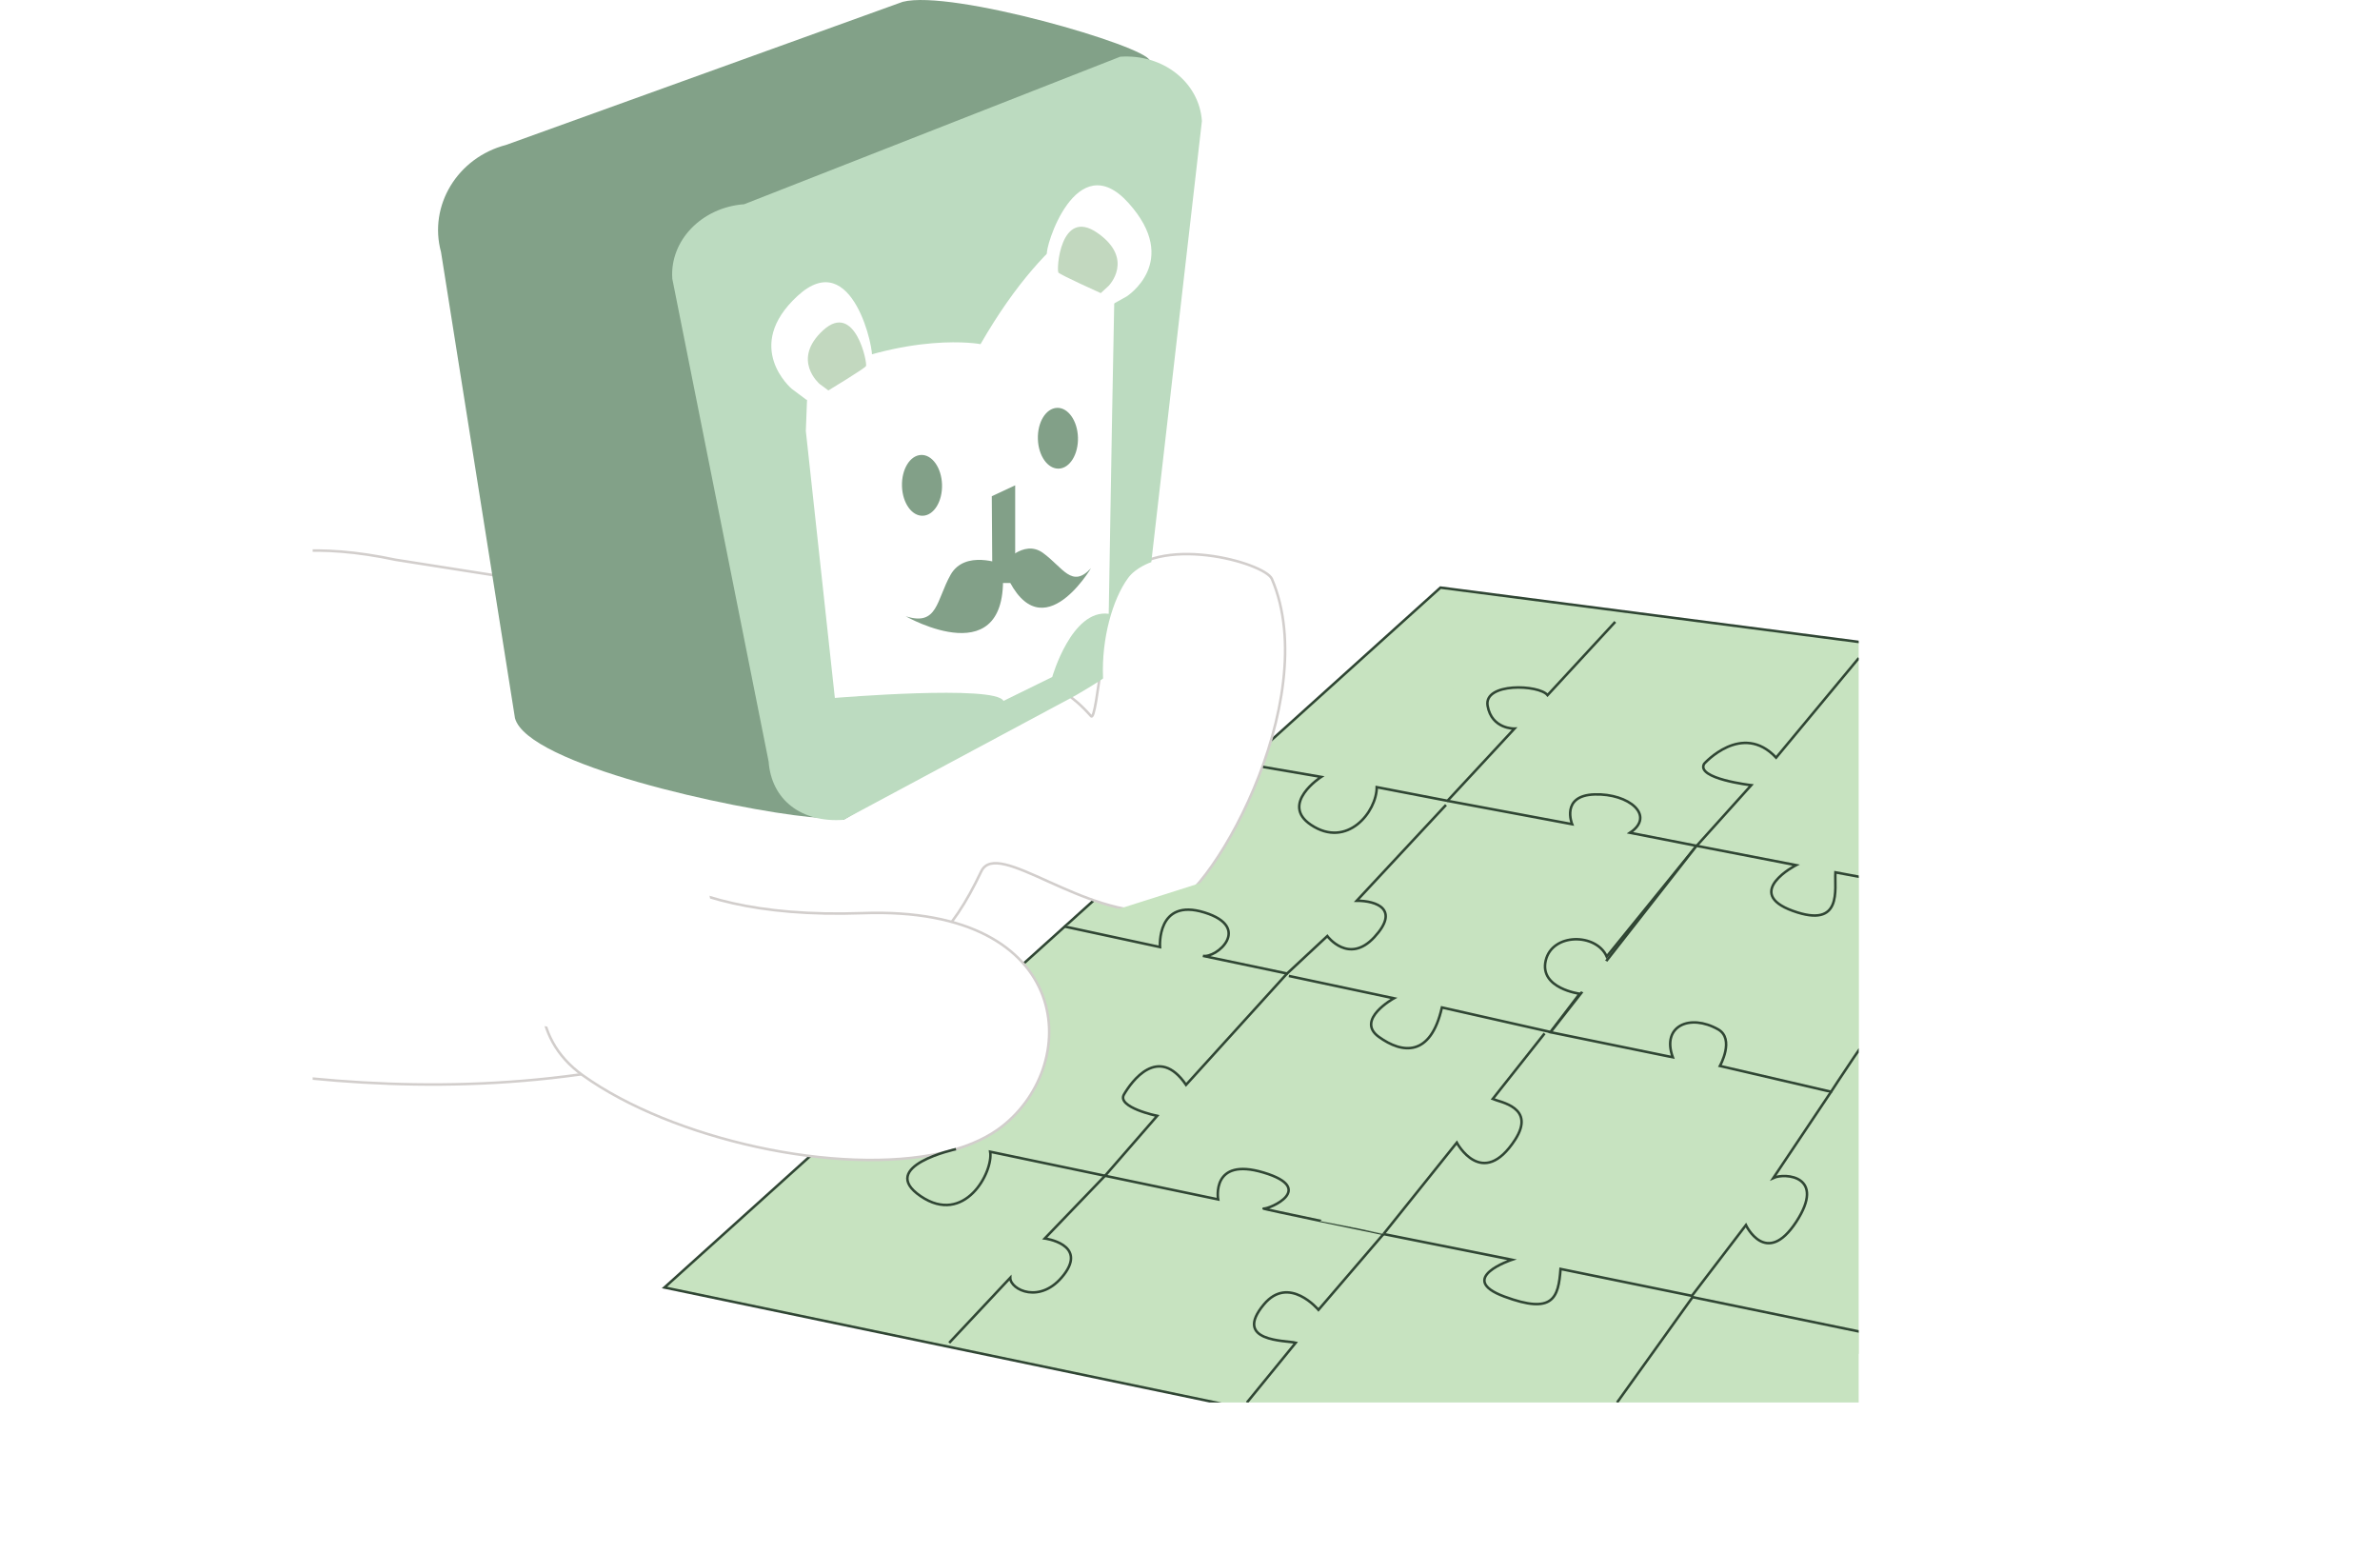 <svg xmlns="http://www.w3.org/2000/svg" xmlns:xlink="http://www.w3.org/1999/xlink" viewBox="0 0 942.15 614.96"><defs><style>.\30 164fae5-2371-443f-8633-1f9ef0933fc9,.\35 514a755-c5ae-48a9-a4f0-d1afdb2502ab{fill:none;}.e27543cf-06d5-4201-8957-fcc091bca3af{clip-path:url(#c4fc8c2c-ba4e-4adc-994b-320d5a662bc3);}.\30 f3bece8-25e8-4578-996c-cae55c449562,.a8aa84b8-774e-45e6-972c-e6a9d0035830{fill:#c7e3c0;}.\30 f3bece8-25e8-4578-996c-cae55c449562,.\35 514a755-c5ae-48a9-a4f0-d1afdb2502ab{stroke:#304634;}.\30 f3bece8-25e8-4578-996c-cae55c449562,.\35 514a755-c5ae-48a9-a4f0-d1afdb2502ab,.\38 59dcb15-20bb-48ae-a565-30517dad22ad{stroke-miterlimit:10;}.\31 4292e24-5921-465b-bf69-1122f7ff9761,.\38 59dcb15-20bb-48ae-a565-30517dad22ad{fill:#fff;}.\38 59dcb15-20bb-48ae-a565-30517dad22ad{stroke:#d2cecc;}.fd561dd8-df52-45c1-a9ec-00b635b54933{fill:#82a188;}.\37 d970217-490f-4bf2-8214-f72eb7795409{fill:#bcdbc0;}.\31 b0d25e6-2036-4a31-9d50-66d66d029a3e{fill:#82a088;}.\39 4af0bc7-205a-4d77-a6df-fb755e7b75ed{fill:#c2d8bf;}</style><clipPath id="c4fc8c2c-ba4e-4adc-994b-320d5a662bc3" transform="translate(0 -88.9)"><rect class="0164fae5-2371-443f-8633-1f9ef0933fc9" x="123.78" width="612" height="643.97"/></clipPath></defs><title>資產 1</title><g id="8a743aa3-be49-46fc-bf2e-dd17499ce7da" data-name="圖層 2"><g id="632c867d-3f0a-4ca9-8880-e51a7f0d9dbe" data-name="圖層 1"><g class="e27543cf-06d5-4201-8957-fcc091bca3af"><polygon class="0f3bece8-25e8-4578-996c-cae55c449562" points="941.37 280.74 765.54 614.39 263.03 509.56 426.12 362.52 570.23 232.56 941.37 280.74"/><path class="859dcb15-20bb-48ae-a565-30517dad22ad" d="M411,350.44l-254.43-40c-62.6-13.33-79.73,14.13-79.73,14.13S-45.61,484.36,19.66,497.92s187.19,44.26,315.39-14.41c30.28-13.86,41.4-24.61,53.38-49.71,6.37-13.35,40.74,18.83,71.54,15.6,18.21-1.91,64.19-83.09,43.53-131.35-2.77-6.48-45.75-18.49-59.42,0-6.84,9.26-9.67,57.11-12.18,54.28-8.34-9.38-11.69-8.82-11.33-10.94,1.13-6.66-4.64-10.95-4.64-10.95Z" transform="translate(0 -88.9)"/><path class="fd561dd8-df52-45c1-a9ec-00b635b54933" d="M203.86,373.14c5,18.39,86.45,36.09,116.54,39.11l13.52,1.12,84.32-49.55c19.23-5,30.75-24,25.74-42.38l21.93-192.83s-9.67-14.9-10.78-15.75c-1.5-5.77-78.57-28.25-97.8-23.23l-157,56.63c-19.23,5-30.76,24-25.75,42.38Z" transform="translate(0 -88.9)"/><path class="7d970217-490f-4bf2-8214-f72eb7795409" d="M453.42,331.72c1.13,14.74-10.82,22.57-27.58,32.39l-91.92,49.26c-16.8,1.22-28.56-8-29.65-23.07L266.14,199.24c-1.09-15.08,11.65-28.29,28.44-29.51l148.85-58.38c16.8-1.21,31.3,10,32.36,25.44Z" transform="translate(0 -88.9)"/><path class="14292e24-5921-465b-bf69-1122f7ff9761" d="M319,259.47l11.49,105.65s63.64-5.29,66.75,1.19l19.3-9.48s7.71-27,22.36-25c0,0,2.58-158.83,3.12-160.59s-25.7,4.86-53.86,53.86c0,0-28.09-5.44-68.36,13.5Z" transform="translate(0 -88.9)"/><path class="1b0d25e6-2036-4a31-9d50-66d66d029a3e" d="M372.91,280.64c.21,6.64-3.16,12.18-7.54,12.38s-8.1-5-8.31-11.68,3.16-12.19,7.54-12.38S372.7,274,372.91,280.64Z" transform="translate(0 -88.9)"/><path class="1b0d25e6-2036-4a31-9d50-66d66d029a3e" d="M426.72,262c.2,6.65-3.17,12.18-7.55,12.37s-8.1-5-8.31-11.68,3.17-12.18,7.55-12.37S426.51,255.37,426.72,262Z" transform="translate(0 -88.9)"/><polygon class="1b0d25e6-2036-4a31-9d50-66d66d029a3e" points="401.87 230.71 392.84 230.78 392.61 196.4 401.87 192.08 401.87 230.71"/><path class="1b0d25e6-2036-4a31-9d50-66d66d029a3e" d="M396.5,312.14s-14.54-5.78-20.2,4.25-5.05,20.49-17.78,16.4c0,0,42.14,24.15,38.3-19.53" transform="translate(0 -88.9)"/><path class="1b0d25e6-2036-4a31-9d50-66d66d029a3e" d="M396.82,312.31S405,302,412.9,307.75s11.45,14.23,19,6c0,0-20.93,35.58-34.87-.44" transform="translate(0 -88.9)"/><path class="14292e24-5921-465b-bf69-1122f7ff9761" d="M313.4,242.77S293.78,226.2,315.74,206s30.61,22.68,29.36,24.49-25.79,16.7-25.79,16.7Z" transform="translate(0 -88.9)"/><path class="94af0bc7-205a-4d77-a6df-fb755e7b75ed" d="M324.46,240.87s-11.33-9.56,1.35-21.22,17.68,13.09,17,14.14-14.89,9.64-14.89,9.64Z" transform="translate(0 -88.9)"/><path class="14292e24-5921-465b-bf69-1122f7ff9761" d="M446,206.22s21.59-13.76.76-36.95-33.41,18.31-32.28,20.29,25.06,20.26,25.06,20.26Z" transform="translate(0 -88.9)"/><path class="94af0bc7-205a-4d77-a6df-fb755e7b75ed" d="M438.9,202s10.34-10.57-4.41-20.88S418.1,195.83,419,196.8s16.75,8.11,16.75,8.11Z" transform="translate(0 -88.9)"/><path class="859dcb15-20bb-48ae-a565-30517dad22ad" d="M242,417s-54.31,66.62-11.33,97.46c35.51,25.48,101.22,40,142.18,30.72,8.62-1.95,16.14-5,22.05-9.15,34-24.08,31.5-88.78-53.41-85.73S242,417,242,417Z" transform="translate(0 -88.9)"/><path class="14292e24-5921-465b-bf69-1122f7ff9761" d="M281.44,455.62c-2.84,25.59-30.23,43.54-61.18,40.1s-53.74-27-50.9-52.55,30.25-43.53,61.19-40.09S284.28,430,281.44,455.62Z" transform="translate(0 -88.9)"/><path class="14292e24-5921-465b-bf69-1122f7ff9761" d="M436.65,357.16c1.35,29.53,34.1-34.55,19.11-45.78,0,0-6.1,2-9.24,6.35C440.47,326,436,341.63,436.65,357.16Z" transform="translate(0 -88.9)"/><path class="0f3bece8-25e8-4578-996c-cae55c449562" d="M500,392.43,523,396.38s-16.52,10.66-4,19c14.3,9.53,26-5.2,26-14.94l28,5.4,26.53-28.58s-9,.3-10.64-9,20.33-8.47,23.73-4.24l26.79-29" transform="translate(0 -88.9)"/><path class="0f3bece8-25e8-4578-996c-cae55c449562" d="M573.09,405.87l49.25,9.22s-4.66-11.35,8.9-11.78,24.22,8.4,14,15.18l26.4,5.17,21.61-24s-22-2.55-18.65-8.48c0,0,15-16.84,28.5-2.43l32.73-39.41" transform="translate(0 -88.9)"/><path class="0f3bece8-25e8-4578-996c-cae55c449562" d="M421.2,455.54l38,8.18s-1.46-19.61,17.61-13.68,4.67,18.27-.64,17.16l33.34,7,15.92-14.83s8.47,11.44,18.64.42.9-14.4-7-14.4l35.35-37.92" transform="translate(0 -88.9)"/><path class="0f3bece8-25e8-4578-996c-cae55c449562" d="M510.21,475.16,551.8,484s-15.36,8.47-6,15.25,20.54,8,25-11.62l43,9.71,11.52-15.14s-16-2.11-13.43-13.13,20-10.91,24.15-1.6l35.59-43.85" transform="translate(0 -88.9)"/><path class="0f3bece8-25e8-4578-996c-cae55c449562" d="M671.59,423.66,711,431.3s-21.18,10.9-1.27,18.11,16.42-8.69,16.84-15.26l52,9.75-26,37.18s18.07,2,6.21,16-14.65-.53-15.28-2.22S724.85,521,724.85,521l-44-10.22s6-10.7-.74-14.5c-11.11-6.26-22.46-1.38-17.92,11.06l-48.39-9.91Z" transform="translate(0 -88.9)"/><path class="5514a755-c5ae-48a9-a4f0-d1afdb2502ab" d="M378.44,543.7s-31.38,6.76-14,18.61,28.81-9.53,27.54-17.58l45.47,9.51,20.62-23.7s-16.1-3.39-13.13-8.48,13.56-19.91,24.57-3.81l40-44.06" transform="translate(0 -88.9)"/><path class="5514a755-c5ae-48a9-a4f0-d1afdb2502ab" d="M611.43,497.92,590.9,523.85c3,1.28,17.14,3.3,8.88,16.11-13,20.07-23.09,1.17-23.09,1.17l-29,36.17S498,567,500.27,567.22s21-7.88,0-14.23-18.06,10.6-18.06,10.6l-44.77-9.35-23.86,24.81s16.84,2.22,7.62,14.3-21.29,6-21.29,1.27l-24.15,25.73" transform="translate(0 -88.9)"/><path class="0f3bece8-25e8-4578-996c-cae55c449562" d="M547.67,577.3l50.84,10.17s-22.37,7.38-3,14.58,21.41.51,22.25-10.93l52,10.64,21.39-28s8,16.94,19.91-1.28-4.4-19.49-9.06-17.37L724.85,521" transform="translate(0 -88.9)"/><polygon class="a8aa84b8-774e-45e6-972c-e6a9d0035830" points="631.24 395.24 623.72 391.11 629.01 376.67 638.17 381.64 631.24 395.24"/><path class="5514a755-c5ae-48a9-a4f0-d1afdb2502ab" d="M547.67,577.3l-25.74,30s-11.72-14-21.61-2.14c-12.43,14.89,8.7,14.21,12.61,15.16L493.6,644" transform="translate(0 -88.9)"/><polyline class="0f3bece8-25e8-4578-996c-cae55c449562" points="757.6 531.45 670.02 513.38 640.14 555.07"/></g></g></g></svg>